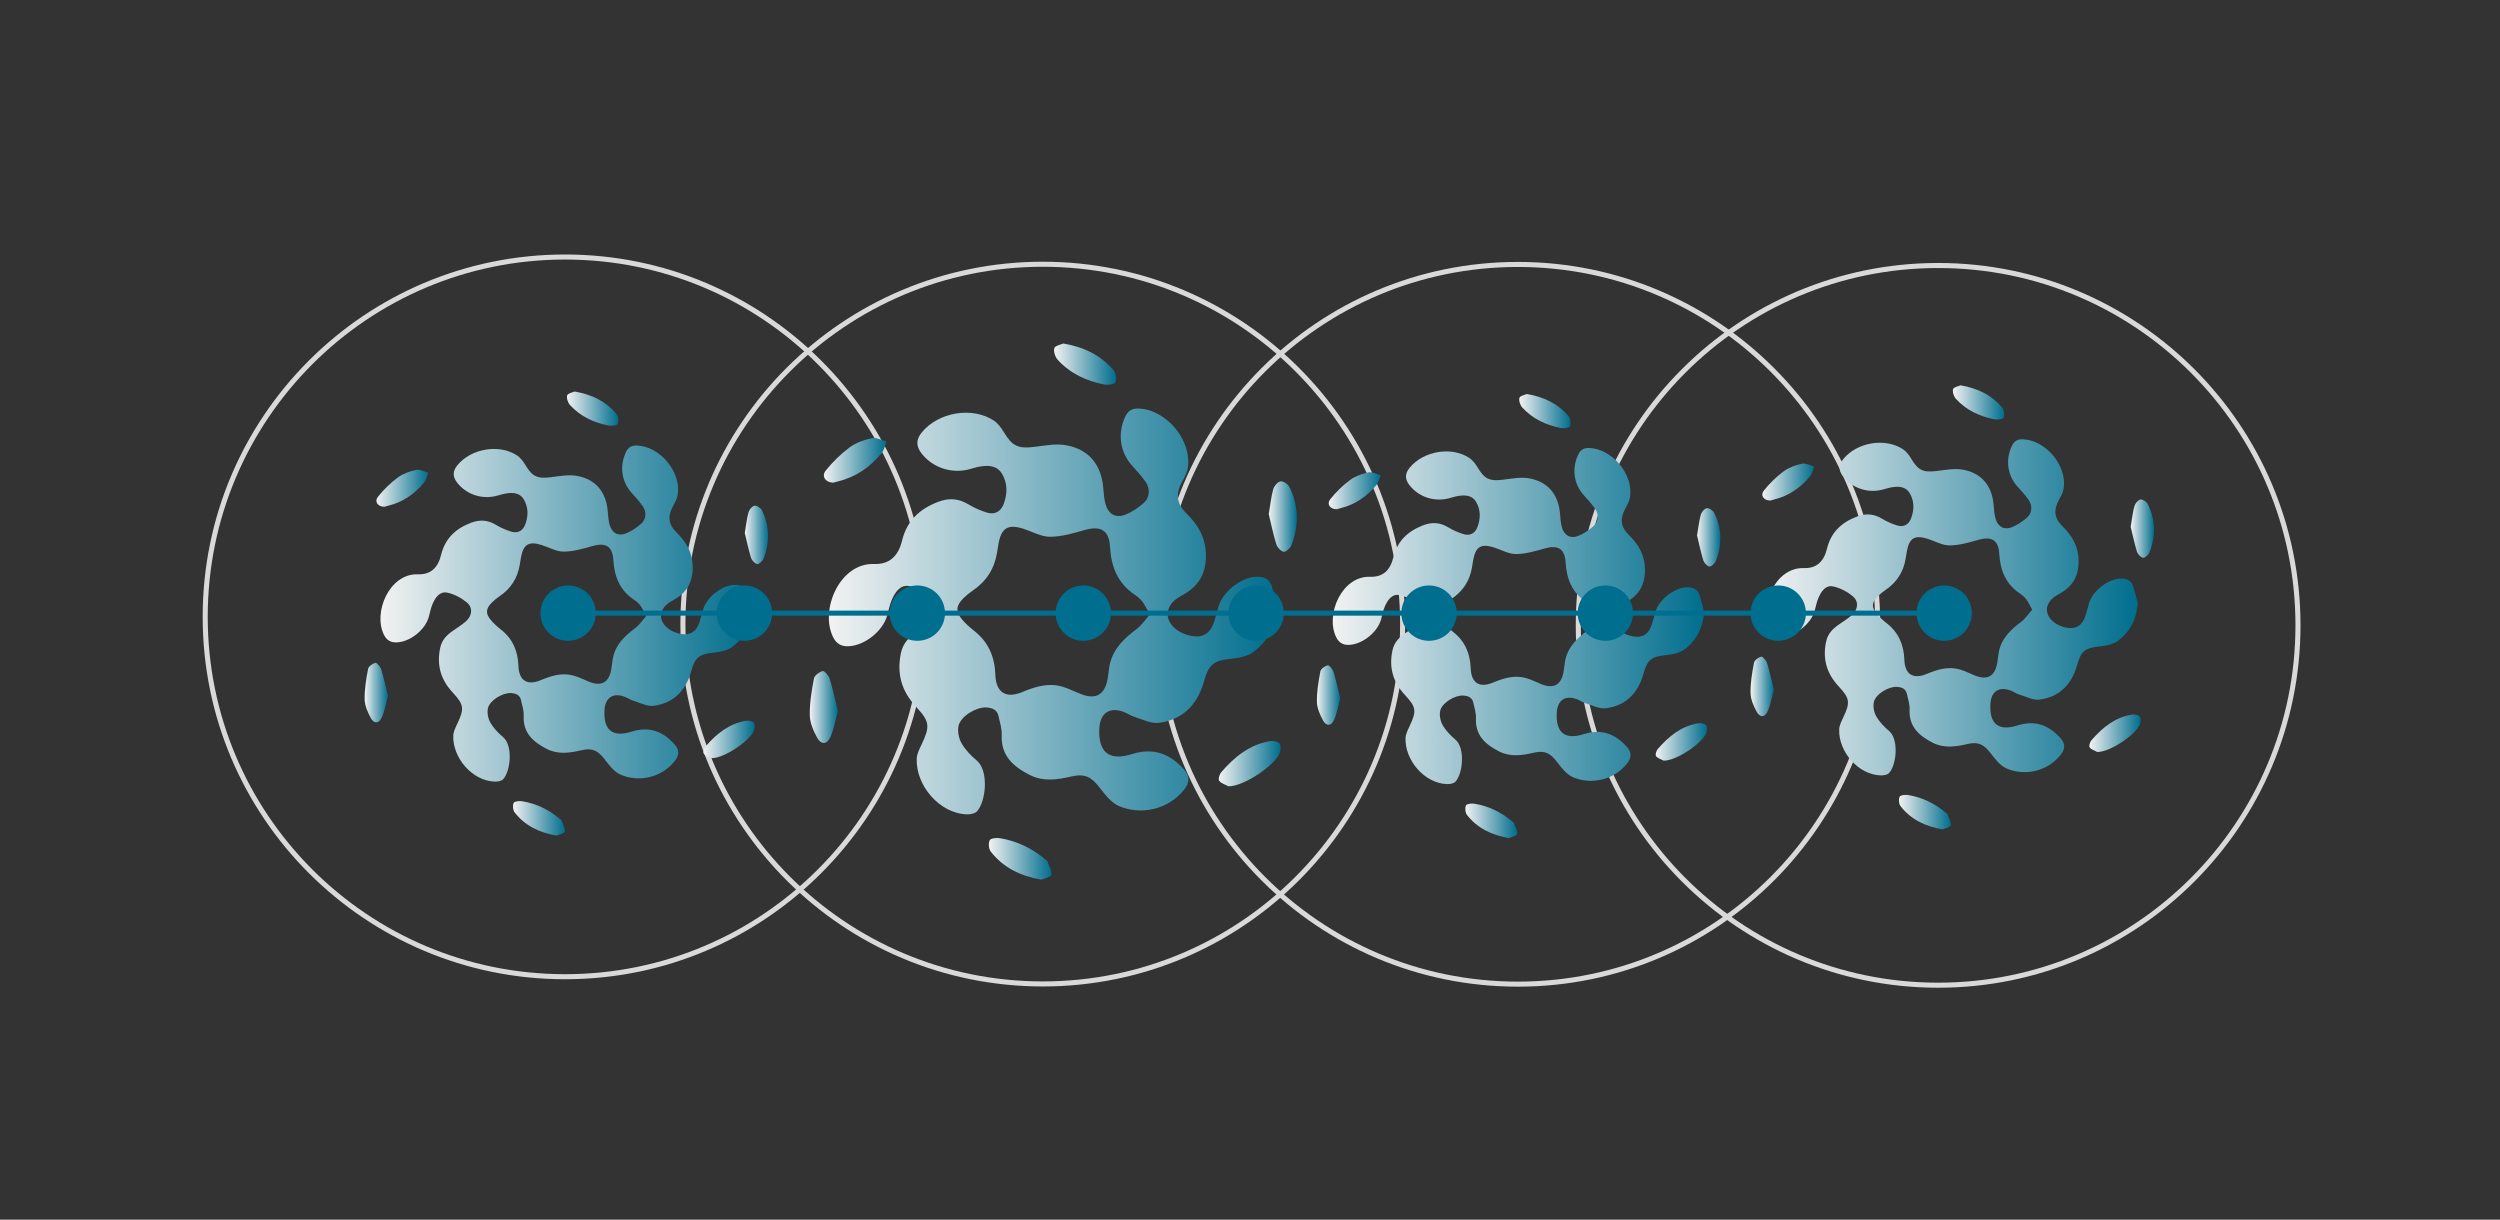 <?xml version="1.0" encoding="UTF-8"?>
<svg id="Layer_1" data-name="Layer 1" xmlns="http://www.w3.org/2000/svg" xmlns:xlink="http://www.w3.org/1999/xlink" viewBox="0 0 495 241.5">
  <rect x="0" y="0" width="495" height="241.5" fill="#333333" stroke="none"/>
  <defs>
    <style>
      .cls-1 {
        stroke: #d9d9d9;
      }

      .cls-1, .cls-2 {
        fill: none;
        stroke-miterlimit: 10;
      }

      .cls-3 {
        fill: url(#linear-gradient);
      }

      .cls-3, .cls-4, .cls-5, .cls-6, .cls-7, .cls-8, .cls-9, .cls-10, .cls-11, .cls-12, .cls-13, .cls-14, .cls-15, .cls-16, .cls-17, .cls-18, .cls-19, .cls-20, .cls-21, .cls-22, .cls-23, .cls-24, .cls-25, .cls-26, .cls-27, .cls-28, .cls-29, .cls-30, .cls-31 {
        stroke-width: 0px;
      }

      .cls-4 {
        fill: url(#linear-gradient-28);
      }

      .cls-5 {
        fill: url(#linear-gradient-25);
      }

      .cls-6 {
        fill: url(#linear-gradient-11);
      }

      .cls-7 {
        fill: url(#linear-gradient-12);
      }

      .cls-8 {
        fill: url(#linear-gradient-13);
      }

      .cls-9 {
        fill: url(#linear-gradient-10);
      }

      .cls-10 {
        fill: url(#linear-gradient-17);
      }

      .cls-11 {
        fill: url(#linear-gradient-16);
      }

      .cls-12 {
        fill: url(#linear-gradient-19);
      }

      .cls-13 {
        fill: url(#linear-gradient-15);
      }

      .cls-14 {
        fill: url(#linear-gradient-23);
      }

      .cls-15 {
        fill: url(#linear-gradient-21);
      }

      .cls-16 {
        fill: url(#linear-gradient-18);
      }

      .cls-17 {
        fill: url(#linear-gradient-14);
      }

      .cls-18 {
        fill: url(#linear-gradient-22);
      }

      .cls-19 {
        fill: url(#linear-gradient-20);
      }

      .cls-20 {
        fill: url(#linear-gradient-27);
      }

      .cls-21 {
        fill: url(#linear-gradient-24);
      }

      .cls-22 {
        fill: url(#linear-gradient-26);
      }

      .cls-2 {
        stroke: #006e8e;
      }

      .cls-23 {
        fill: url(#linear-gradient-4);
      }

      .cls-24 {
        fill: url(#linear-gradient-2);
      }

      .cls-25 {
        fill: url(#linear-gradient-3);
      }

      .cls-26 {
        fill: url(#linear-gradient-8);
      }

      .cls-27 {
        fill: url(#linear-gradient-9);
      }

      .cls-28 {
        fill: url(#linear-gradient-7);
      }

      .cls-29 {
        fill: url(#linear-gradient-5);
      }

      .cls-30 {
        fill: url(#linear-gradient-6);
      }

      .cls-31 {
        fill: #006e8e;
      }
    </style>
    <linearGradient id="linear-gradient" x1="349.76" y1="120.23" x2="423.3" y2="120.23" gradientUnits="userSpaceOnUse">
      <stop offset="0" stop-color="#f2f2f2"/>
      <stop offset="1" stop-color="#006e8e"/>
    </linearGradient>
    <linearGradient id="linear-gradient-2" x1="346.62" y1="135.9" x2="351.23" y2="135.9" xlink:href="#linear-gradient"/>
    <linearGradient id="linear-gradient-3" x1="375.99" y1="160.8" x2="386.27" y2="160.8" xlink:href="#linear-gradient"/>
    <linearGradient id="linear-gradient-4" x1="413.68" y1="145.18" x2="423.84" y2="145.18" xlink:href="#linear-gradient"/>
    <linearGradient id="linear-gradient-5" x1="348.94" y1="95.45" x2="359.22" y2="95.45" xlink:href="#linear-gradient"/>
    <linearGradient id="linear-gradient-6" x1="421.88" y1="104.67" x2="426.49" y2="104.67" xlink:href="#linear-gradient"/>
    <linearGradient id="linear-gradient-7" x1="386.68" y1="79.67" x2="396.84" y2="79.67" xlink:href="#linear-gradient"/>
    <linearGradient id="linear-gradient-8" x1="75.34" y1="121.46" x2="148.89" y2="121.46" xlink:href="#linear-gradient"/>
    <linearGradient id="linear-gradient-9" x1="72.2" y1="137.13" x2="76.82" y2="137.13" xlink:href="#linear-gradient"/>
    <linearGradient id="linear-gradient-10" x1="101.57" y1="162.03" x2="111.85" y2="162.03" xlink:href="#linear-gradient"/>
    <linearGradient id="linear-gradient-11" x1="139.27" y1="146.41" x2="149.42" y2="146.41" xlink:href="#linear-gradient"/>
    <linearGradient id="linear-gradient-12" x1="74.52" y1="96.68" x2="84.8" y2="96.68" xlink:href="#linear-gradient"/>
    <linearGradient id="linear-gradient-13" x1="147.47" y1="105.9" x2="152.08" y2="105.9" xlink:href="#linear-gradient"/>
    <linearGradient id="linear-gradient-14" x1="112.27" y1="80.9" x2="122.42" y2="80.9" xlink:href="#linear-gradient"/>
    <linearGradient id="linear-gradient-15" x1="164.12" y1="121.06" x2="252.92" y2="121.06" xlink:href="#linear-gradient"/>
    <linearGradient id="linear-gradient-16" x1="160.33" y1="139.99" x2="165.9" y2="139.99" xlink:href="#linear-gradient"/>
    <linearGradient id="linear-gradient-17" x1="195.79" y1="170.05" x2="208.21" y2="170.05" xlink:href="#linear-gradient"/>
    <linearGradient id="linear-gradient-18" x1="241.31" y1="151.19" x2="253.57" y2="151.19" xlink:href="#linear-gradient"/>
    <linearGradient id="linear-gradient-19" x1="163.13" y1="91.14" x2="175.54" y2="91.14" xlink:href="#linear-gradient"/>
    <linearGradient id="linear-gradient-20" x1="251.21" y1="102.28" x2="256.78" y2="102.28" xlink:href="#linear-gradient"/>
    <linearGradient id="linear-gradient-21" x1="208.7" y1="72.09" x2="220.97" y2="72.09" xlink:href="#linear-gradient"/>
    <linearGradient id="linear-gradient-22" x1="263.9" y1="121.95" x2="337.44" y2="121.95" xlink:href="#linear-gradient"/>
    <linearGradient id="linear-gradient-23" x1="260.75" y1="137.62" x2="265.37" y2="137.62" xlink:href="#linear-gradient"/>
    <linearGradient id="linear-gradient-24" x1="290.13" y1="162.52" x2="300.4" y2="162.52" xlink:href="#linear-gradient"/>
    <linearGradient id="linear-gradient-25" x1="327.82" y1="146.9" x2="337.98" y2="146.9" xlink:href="#linear-gradient"/>
    <linearGradient id="linear-gradient-26" x1="263.07" y1="97.17" x2="273.35" y2="97.17" xlink:href="#linear-gradient"/>
    <linearGradient id="linear-gradient-27" x1="336.02" y1="106.39" x2="340.63" y2="106.39" xlink:href="#linear-gradient"/>
    <linearGradient id="linear-gradient-28" x1="300.82" y1="81.39" x2="310.98" y2="81.39" xlink:href="#linear-gradient"/>
  </defs>
  <circle class="cls-1" cx="383.75" cy="123.82" r="71.25"/>
  <circle class="cls-1" cx="300.53" cy="123.61" r="71.25"/>
  <g>
    <path class="cls-3" d="M423.3,119.37c-.24,3.16-1.51,5.73-3.97,7.53-.95.7-2.35.96-3.59,1.09-2.9.29-3.7.91-4.49,3.74-1.06,3.79-3.48,6.29-7.43,6.79-1.28.16-2.68-.6-4.01-1-.6-.18-1.13-.58-1.73-.8-2.3-.86-3.85.2-3.98,2.68-.21,3.93,1.59,5.43,5.34,4.24,3.5-1.11,6.25-.08,8.57,2.55.96,1.09.91,2.16-.01,3.29-2.77,3.43-7.26,4.14-10.65,2.7-1.25-.53-2.28-1.82-3.14-2.96-1.36-1.79-2.44-2.42-4.63-1.91-2.34.54-4.65.9-6.9-.25-2.65-1.36-4.73-3.13-4.58-6.53.05-1.04-.3-2.1-.53-3.14-.23-1.04-1.06-1.34-2.01-1.39-1.61-.09-4.16,1.41-4.53,2.98-.21.88.02,2.06.47,2.86.62,1.08,1.54,2.05,2.51,2.86,1.99,1.66,1.53,6.72.03,8.35-.33.36-1.07.49-1.62.48-4.54-.12-8.42-4.77-8.26-9.12.03-.79.45-1.6.8-2.35,1.4-2.97,1.35-3.74-.91-6.17-2.35-2.53-3.2-5.37-2.49-8.8.35-1.69,1.37-2.63,2.64-3.51.85-.59,1.74-1.13,2.5-1.82,1.23-1.12,1.38-2.71.11-3.74-1.09-.89-2.48-1.63-3.85-1.91-1.49-.31-2.35.99-2.9,2.25-.35.8-.51,1.69-.74,2.54-.7,2.56-3.64,4.91-6.27,5.06-1.22.07-2.05-.38-2.61-1.49-2.22-4.44,1.07-12.18,6.71-11.99,2.56.09,3.98-1.31,4.6-3.85.8-3.28,2.91-5.21,5.94-6.36,1.73-.65,3.32-.56,4.93.42.91.56,1.92.99,2.93,1.32,1.32.43,2.36-.08,2.85-1.38.63-1.67.67-3.36-.26-4.96-.65-1.12-1.75-1.37-2.93-1.27-.73.06-1.46.24-2.16.46-2.99.9-6.23-.09-8.12-2.53-.93-1.2-.91-2.29.07-3.47,2.73-3.31,8.28-4.24,11.8-1.91.66.44,1.2,1.17,1.62,1.86,1.4,2.34,2.37,2.78,5.1,2.44,1.68-.21,3.44-.55,5.07-.27,3.75.64,5.82,3.18,6.15,6.94.08.93.13,1.88.38,2.76.47,1.65,1.72,2.33,3.29,1.68,1.06-.44,2.07-1.12,2.94-1.88,1.02-.89,1.12-2.36.33-3.48-.64-.92-1.4-1.77-2.16-2.6-2.07-2.25-2.49-5.38-1.15-8.15.49-1.02,1.22-1.32,2.24-1.27,4.52.21,8.7,5.25,8,9.73-.12.75-.5,1.48-.88,2.16-1.15,2.09-1.04,3.66.66,5.34,1.92,1.9,3.15,3.95,3.18,6.82.03,3.1-1.24,5.13-3.83,6.56-.6.33-1.22.7-1.66,1.2-.39.45-.72,1.09-.78,1.67-.16,1.78,1.59,3.42,3.96,3.83,1.82.32,3.05-.46,3.65-2.34.26-.79.48-1.6.69-2.41.64-2.43,3.62-4.83,6.14-4.97,1.27-.07,2.25.3,2.65,1.59.33,1.06.59,2.15.88,3.23ZM402.38,120.71c-.52-.92-.8-1.54-1.2-2.07-.32-.42-.75-.8-1.19-1.09-2.83-1.87-3.94-4.59-4.13-7.87-.16-2.76-1.53-3.55-4.16-2.79-1.86.54-3.79,1.09-5.69,1.1-1.44,0-2.88-.84-4.32-1.3-2.56-.82-3.66-.16-4.13,2.47-.09.48-.16.97-.24,1.45-.44,2.67-1.79,4.73-4.03,6.24-.53.35-1.02.77-1.47,1.21-1.22,1.19-1.31,2.18-.23,3.47.59.71,1.3,1.34,2.03,1.91,2.33,1.84,3.34,4.27,3.44,7.17.1,2.91,1.72,3.95,4.4,2.84,2.11-.88,4.27-1.56,6.57-.9,1.08.31,2.08.84,3.13,1.25,2.35.9,3.79.09,4.27-2.4.16-.82.2-1.66.37-2.47.57-2.62,2.37-4.3,4.42-5.83.83-.63,1.43-1.57,2.16-2.4Z"/>
    <path class="cls-24" d="M351.23,136.57c-.4,1.42-.63,2.97-1.27,4.34-.55,1.17-1.49,1.17-2.12.05-.62-1.13-1.2-2.45-1.23-3.69-.04-2.01.3-4.05.68-6.04.1-.51.88-1.08,1.45-1.22.27-.07.97.75,1.14,1.27.52,1.66.87,3.38,1.35,5.29Z"/>
    <path class="cls-25" d="M384.62,164.22c-3.5-.62-6.29-1.99-8.32-4.62-.34-.43-.4-1.36-.17-1.85.15-.32,1.11-.43,1.66-.34,2.81.46,5.29,1.66,7.46,3.49.11.09.28.17.33.29.27.75.77,1.53.67,2.24-.05.36-1.16.58-1.64.8Z"/>
    <path class="cls-23" d="M415.26,148.89c-.52-.29-1.21-.47-1.51-.91-.19-.27.06-1.06.36-1.41,2.16-2.49,4.64-4.53,8.02-5.09.5-.08,1.29.07,1.55.41.26.35.18,1.13-.02,1.61-.77,1.91-5.81,5.43-8.39,5.39Z"/>
    <path class="cls-29" d="M350.52,99.11c-1.29.01-2.03-1.03-1.29-1.96,1.14-1.43,2.48-2.75,3.95-3.84,1.03-.76,2.37-1.23,3.64-1.5.73-.15,1.6.35,2.4.56-.26.64-.39,1.38-.8,1.89-1.88,2.29-4.22,3.94-7.14,4.64-.28.07-.56.16-.75.21Z"/>
    <path class="cls-30" d="M421.88,104.27c.28-1.62.4-2.89.75-4.1.15-.52.72-1.19,1.19-1.27.43-.07,1.21.44,1.44.9,1.56,3.15,1.61,6.4.3,9.64-.19.46-.91,1.09-1.25,1.01-.48-.11-1.04-.73-1.2-1.24-.52-1.71-.88-3.47-1.24-4.94Z"/>
    <path class="cls-28" d="M388.19,76.29c3.46.59,6.18,1.96,8.25,4.4.39.45.49,1.41.29,1.99-.1.3-1.2.46-1.78.35-2.95-.57-5.61-1.8-7.67-4.05-.42-.46-.73-1.38-.57-1.93.13-.42,1.09-.58,1.47-.76Z"/>
  </g>
  <circle class="cls-1" cx="206.47" cy="123.57" r="71.25"/>
  <circle class="cls-1" cx="111.88" cy="122.14" r="71.25"/>
  <g>
    <path class="cls-26" d="M148.89,120.6c-.24,3.16-1.51,5.73-3.97,7.53-.95.7-2.35.96-3.59,1.09-2.9.29-3.7.91-4.49,3.74-1.06,3.79-3.48,6.29-7.43,6.79-1.28.16-2.68-.6-4.01-1-.6-.18-1.13-.58-1.73-.8-2.3-.86-3.85.2-3.98,2.68-.21,3.93,1.59,5.43,5.34,4.24,3.5-1.11,6.25-.08,8.57,2.55.96,1.09.91,2.16-.01,3.29-2.77,3.43-7.26,4.14-10.65,2.7-1.25-.53-2.28-1.82-3.14-2.96-1.36-1.79-2.44-2.42-4.63-1.91-2.34.54-4.65.9-6.9-.25-2.65-1.36-4.73-3.13-4.58-6.53.05-1.04-.3-2.1-.53-3.14-.23-1.04-1.06-1.34-2.01-1.39-1.61-.09-4.16,1.41-4.53,2.98-.21.88.02,2.06.47,2.86.62,1.08,1.54,2.05,2.51,2.86,1.99,1.66,1.53,6.72.03,8.35-.33.36-1.07.49-1.62.48-4.54-.12-8.42-4.77-8.26-9.12.03-.79.45-1.6.8-2.35,1.4-2.97,1.35-3.74-.91-6.17-2.35-2.53-3.2-5.37-2.49-8.8.35-1.69,1.37-2.63,2.64-3.51.85-.59,1.74-1.13,2.5-1.82,1.23-1.12,1.38-2.71.11-3.74-1.09-.89-2.48-1.63-3.85-1.91-1.49-.31-2.35.99-2.9,2.25-.35.8-.51,1.69-.74,2.54-.7,2.56-3.64,4.91-6.27,5.06-1.22.07-2.05-.38-2.61-1.49-2.22-4.44,1.07-12.18,6.71-11.99,2.56.09,3.98-1.31,4.6-3.85.8-3.28,2.91-5.21,5.94-6.36,1.73-.65,3.32-.56,4.93.42.91.56,1.92.99,2.93,1.32,1.32.43,2.36-.08,2.85-1.38.63-1.67.67-3.36-.26-4.96-.65-1.12-1.75-1.37-2.93-1.27-.73.06-1.46.24-2.16.46-2.99.9-6.23-.09-8.12-2.53-.93-1.2-.91-2.29.07-3.47,2.73-3.31,8.28-4.24,11.8-1.91.66.44,1.2,1.17,1.62,1.86,1.4,2.34,2.37,2.78,5.1,2.44,1.68-.21,3.44-.55,5.07-.27,3.75.64,5.82,3.18,6.15,6.94.08.93.13,1.88.38,2.76.47,1.65,1.72,2.33,3.29,1.68,1.06-.44,2.07-1.12,2.94-1.88,1.02-.89,1.12-2.36.33-3.48-.64-.92-1.4-1.77-2.16-2.6-2.07-2.25-2.49-5.38-1.15-8.15.49-1.02,1.22-1.32,2.24-1.27,4.52.21,8.7,5.25,8,9.73-.12.75-.5,1.48-.88,2.16-1.15,2.09-1.04,3.66.66,5.34,1.92,1.9,3.15,3.95,3.18,6.82.03,3.1-1.24,5.13-3.83,6.56-.6.33-1.22.7-1.66,1.2-.39.45-.72,1.09-.78,1.67-.16,1.78,1.59,3.42,3.96,3.83,1.82.32,3.05-.46,3.65-2.34.26-.79.48-1.6.69-2.41.64-2.43,3.62-4.83,6.14-4.97,1.27-.07,2.25.3,2.65,1.59.33,1.06.59,2.15.88,3.23ZM127.97,121.94c-.52-.92-.8-1.54-1.2-2.07-.32-.42-.75-.8-1.19-1.09-2.83-1.87-3.94-4.59-4.13-7.87-.16-2.76-1.53-3.55-4.16-2.79-1.86.54-3.79,1.09-5.69,1.1-1.44,0-2.88-.84-4.32-1.3-2.56-.82-3.66-.16-4.13,2.47-.09.48-.16.97-.24,1.45-.44,2.67-1.79,4.73-4.03,6.24-.53.35-1.02.77-1.47,1.21-1.22,1.19-1.31,2.18-.23,3.47.59.71,1.3,1.34,2.03,1.91,2.33,1.84,3.34,4.27,3.44,7.17.1,2.91,1.72,3.95,4.4,2.84,2.11-.88,4.27-1.56,6.57-.9,1.08.31,2.08.84,3.13,1.25,2.35.9,3.79.09,4.27-2.4.16-.82.2-1.66.37-2.47.57-2.62,2.37-4.3,4.42-5.83.83-.63,1.43-1.57,2.16-2.4Z"/>
    <path class="cls-27" d="M76.82,137.8c-.4,1.42-.63,2.97-1.27,4.34-.55,1.17-1.49,1.17-2.12.05-.62-1.13-1.2-2.45-1.23-3.69-.04-2.01.3-4.05.68-6.04.1-.51.88-1.08,1.45-1.22.27-.07.97.75,1.14,1.27.52,1.66.87,3.38,1.35,5.29Z"/>
    <path class="cls-9" d="M110.2,165.45c-3.5-.62-6.29-1.99-8.32-4.62-.34-.43-.4-1.36-.17-1.85.15-.32,1.11-.43,1.66-.34,2.81.46,5.29,1.66,7.46,3.49.11.09.28.17.33.29.27.75.77,1.53.67,2.24-.05.36-1.16.58-1.64.8Z"/>
    <path class="cls-6" d="M140.85,150.12c-.52-.29-1.21-.47-1.51-.91-.19-.27.06-1.06.36-1.41,2.16-2.49,4.64-4.53,8.02-5.09.5-.08,1.29.07,1.55.41.26.35.18,1.13-.02,1.61-.77,1.91-5.81,5.43-8.39,5.39Z"/>
    <path class="cls-7" d="M76.11,100.34c-1.29.01-2.03-1.03-1.29-1.96,1.14-1.43,2.48-2.75,3.95-3.84,1.03-.76,2.37-1.23,3.64-1.5.73-.15,1.6.35,2.4.56-.26.64-.39,1.38-.8,1.89-1.88,2.29-4.22,3.94-7.14,4.64-.28.07-.56.16-.75.21Z"/>
    <path class="cls-8" d="M147.47,105.5c.28-1.62.4-2.89.75-4.1.15-.52.72-1.19,1.19-1.27.43-.07,1.21.44,1.44.9,1.56,3.15,1.61,6.4.3,9.64-.19.46-.91,1.09-1.25,1.01-.48-.11-1.04-.73-1.2-1.24-.52-1.71-.88-3.47-1.24-4.94Z"/>
    <path class="cls-17" d="M113.78,77.52c3.46.59,6.18,1.96,8.25,4.4.39.45.49,1.41.29,1.99-.1.3-1.2.46-1.78.35-2.95-.57-5.61-1.8-7.67-4.05-.42-.46-.73-1.38-.57-1.93.13-.42,1.09-.58,1.47-.76Z"/>
  </g>
  <g>
    <path class="cls-13" d="M252.92,120.03c-.29,3.81-1.82,6.92-4.79,9.09-1.15.85-2.84,1.16-4.33,1.31-3.5.35-4.47,1.1-5.42,4.51-1.28,4.58-4.2,7.59-8.97,8.19-1.54.19-3.24-.72-4.84-1.21-.73-.22-1.37-.7-2.09-.97-2.78-1.03-4.65.24-4.81,3.24-.25,4.75,1.92,6.56,6.45,5.12,4.23-1.34,7.54-.09,10.35,3.08,1.16,1.31,1.09,2.6-.01,3.97-3.34,4.14-8.77,5-12.86,3.26-1.51-.64-2.75-2.2-3.8-3.58-1.64-2.16-2.95-2.92-5.6-2.31-2.83.65-5.62,1.09-8.33-.3-3.21-1.64-5.71-3.77-5.53-7.88.05-1.25-.36-2.54-.64-3.79-.28-1.26-1.28-1.62-2.43-1.68-1.95-.11-5.02,1.7-5.47,3.6-.25,1.07.02,2.48.57,3.45.74,1.31,1.86,2.48,3.03,3.45,2.41,2.01,1.85,8.12.03,10.08-.4.43-1.29.6-1.95.58-5.48-.15-10.17-5.76-9.97-11.01.04-.96.54-1.94.97-2.84,1.69-3.59,1.63-4.51-1.1-7.45-2.84-3.06-3.87-6.48-3-10.63.43-2.04,1.65-3.18,3.18-4.24,1.02-.71,2.1-1.36,3.02-2.19,1.48-1.35,1.66-3.28.14-4.52-1.32-1.07-3-1.97-4.65-2.31-1.81-.37-2.84,1.2-3.5,2.72-.42.97-.61,2.04-.9,3.07-.85,3.09-4.39,5.93-7.57,6.11-1.48.09-2.48-.46-3.15-1.8-2.67-5.36,1.29-14.71,8.1-14.48,3.09.11,4.81-1.58,5.56-4.64.96-3.96,3.51-6.29,7.18-7.68,2.09-.79,4.01-.67,5.95.51,1.1.67,2.32,1.19,3.54,1.6,1.6.52,2.85-.09,3.44-1.66.76-2.01.81-4.06-.32-5.99-.79-1.35-2.12-1.66-3.54-1.54-.88.07-1.76.29-2.6.55-3.61,1.09-7.52-.11-9.8-3.05-1.12-1.45-1.1-2.77.08-4.19,3.29-3.99,9.99-5.12,14.25-2.3.8.53,1.44,1.41,1.95,2.25,1.7,2.83,2.86,3.36,6.16,2.94,2.03-.26,4.15-.66,6.12-.33,4.53.78,7.02,3.84,7.42,8.38.1,1.12.15,2.27.46,3.33.57,1.99,2.08,2.81,3.98,2.03,1.28-.53,2.5-1.35,3.55-2.27,1.23-1.07,1.35-2.85.4-4.2-.78-1.11-1.69-2.14-2.61-3.14-2.5-2.72-3-6.49-1.39-9.84.59-1.23,1.48-1.6,2.7-1.54,5.46.25,10.5,6.33,9.66,11.74-.14.9-.61,1.79-1.06,2.6-1.39,2.52-1.25,4.42.8,6.44,2.32,2.29,3.8,4.77,3.84,8.24.04,3.74-1.5,6.2-4.63,7.92-.72.4-1.47.84-2,1.45-.47.54-.87,1.32-.94,2.02-.2,2.15,1.92,4.13,4.79,4.63,2.19.39,3.68-.55,4.41-2.82.31-.96.58-1.93.83-2.9.77-2.94,4.37-5.84,7.41-6.01,1.53-.09,2.71.36,3.2,1.92.4,1.29.71,2.6,1.06,3.9ZM227.66,121.64c-.63-1.11-.97-1.86-1.45-2.5-.39-.51-.9-.96-1.44-1.32-3.42-2.26-4.76-5.55-4.98-9.51-.19-3.34-1.85-4.28-5.03-3.36-2.24.65-4.57,1.32-6.87,1.33-1.73,0-3.47-1.01-5.21-1.57-3.09-1-4.42-.2-4.98,2.99-.1.58-.2,1.17-.29,1.75-.53,3.22-2.16,5.71-4.87,7.53-.63.43-1.23.93-1.78,1.47-1.47,1.44-1.58,2.63-.28,4.19.71.85,1.57,1.61,2.45,2.3,2.81,2.22,4.03,5.15,4.15,8.66.12,3.52,2.08,4.77,5.31,3.43,2.55-1.06,5.16-1.89,7.94-1.08,1.3.38,2.52,1.02,3.79,1.51,2.84,1.09,4.58.11,5.16-2.9.19-.99.24-2,.45-2.98.69-3.16,2.87-5.19,5.34-7.05,1.01-.76,1.73-1.89,2.61-2.89Z"/>
    <path class="cls-11" d="M165.9,140.8c-.48,1.71-.76,3.59-1.53,5.24-.66,1.41-1.8,1.42-2.55.06-.75-1.36-1.45-2.95-1.48-4.46-.05-2.43.37-4.89.82-7.29.12-.62,1.06-1.31,1.75-1.48.32-.08,1.18.9,1.37,1.54.63,2.01,1.05,4.08,1.63,6.39Z"/>
    <path class="cls-10" d="M206.21,174.18c-4.22-.75-7.59-2.41-10.05-5.58-.4-.52-.48-1.64-.2-2.23.18-.38,1.34-.52,2.01-.41,3.39.55,6.39,2,9.01,4.21.14.11.34.2.39.35.33.9.93,1.85.81,2.7-.06.44-1.41.7-1.98.96Z"/>
    <path class="cls-16" d="M243.22,155.68c-.63-.35-1.46-.57-1.83-1.1-.23-.32.07-1.28.43-1.7,2.6-3.01,5.61-5.47,9.68-6.14.61-.1,1.56.08,1.87.49.32.42.21,1.36-.02,1.95-.93,2.31-7.02,6.56-10.14,6.51Z"/>
    <path class="cls-12" d="M165.04,95.57c-1.55.01-2.45-1.24-1.56-2.37,1.37-1.72,3-3.32,4.76-4.63,1.24-.92,2.86-1.49,4.4-1.81.88-.19,1.93.42,2.9.67-.31.77-.47,1.67-.97,2.28-2.27,2.77-5.09,4.75-8.63,5.6-.34.08-.68.19-.91.25Z"/>
    <path class="cls-19" d="M251.21,101.79c.34-1.96.48-3.5.9-4.95.18-.63.87-1.44,1.44-1.53.52-.09,1.46.54,1.74,1.08,1.88,3.8,1.94,7.73.37,11.64-.22.56-1.1,1.31-1.51,1.22-.58-.13-1.26-.88-1.45-1.5-.63-2.07-1.06-4.19-1.49-5.96Z"/>
    <path class="cls-15" d="M210.53,68.01c4.18.71,7.46,2.36,9.97,5.31.47.55.59,1.71.35,2.4-.12.36-1.45.55-2.15.42-3.56-.69-6.78-2.17-9.26-4.89-.51-.56-.88-1.66-.68-2.32.15-.5,1.31-.7,1.77-.92Z"/>
  </g>
  <g>
    <path class="cls-18" d="M337.44,121.09c-.24,3.16-1.51,5.73-3.97,7.53-.95.7-2.35.96-3.59,1.09-2.9.29-3.7.91-4.49,3.74-1.06,3.79-3.48,6.29-7.43,6.79-1.28.16-2.68-.6-4.01-1-.6-.18-1.13-.58-1.73-.8-2.3-.86-3.85.2-3.98,2.68-.21,3.93,1.59,5.43,5.34,4.24,3.5-1.11,6.25-.08,8.57,2.55.96,1.09.91,2.16-.01,3.29-2.77,3.43-7.26,4.14-10.65,2.7-1.25-.53-2.28-1.82-3.14-2.96-1.36-1.79-2.44-2.42-4.63-1.91-2.34.54-4.65.9-6.9-.25-2.65-1.36-4.73-3.13-4.58-6.53.05-1.04-.3-2.1-.53-3.14-.23-1.04-1.06-1.34-2.01-1.39-1.61-.09-4.16,1.41-4.53,2.98-.21.88.02,2.06.47,2.86.62,1.08,1.54,2.05,2.51,2.86,1.99,1.66,1.53,6.72.03,8.35-.33.36-1.07.49-1.62.48-4.54-.12-8.42-4.77-8.26-9.12.03-.79.45-1.6.8-2.35,1.4-2.97,1.35-3.74-.91-6.17-2.35-2.53-3.2-5.37-2.49-8.8.35-1.69,1.37-2.63,2.64-3.51.85-.59,1.74-1.13,2.5-1.82,1.23-1.12,1.38-2.71.11-3.74-1.09-.89-2.48-1.63-3.85-1.91-1.49-.31-2.35.99-2.9,2.25-.35.8-.51,1.69-.74,2.54-.7,2.56-3.64,4.91-6.27,5.06-1.22.07-2.05-.38-2.61-1.49-2.22-4.44,1.07-12.18,6.71-11.99,2.56.09,3.98-1.31,4.6-3.85.8-3.28,2.91-5.21,5.94-6.36,1.73-.65,3.32-.56,4.93.42.91.56,1.92.99,2.93,1.32,1.32.43,2.36-.08,2.85-1.38.63-1.67.67-3.36-.26-4.96-.65-1.12-1.75-1.37-2.93-1.27-.73.06-1.46.24-2.16.46-2.99.9-6.23-.09-8.12-2.53-.93-1.2-.91-2.29.07-3.47,2.73-3.31,8.28-4.24,11.8-1.91.66.44,1.2,1.17,1.62,1.86,1.4,2.34,2.37,2.78,5.1,2.44,1.68-.21,3.44-.55,5.07-.27,3.75.64,5.82,3.18,6.15,6.94.08.93.13,1.88.38,2.76.47,1.65,1.72,2.33,3.29,1.68,1.06-.44,2.07-1.12,2.94-1.88,1.02-.89,1.12-2.36.33-3.48-.64-.92-1.4-1.77-2.16-2.6-2.07-2.25-2.49-5.38-1.15-8.15.49-1.02,1.22-1.32,2.24-1.27,4.52.21,8.7,5.25,8,9.73-.12.75-.5,1.48-.88,2.16-1.15,2.09-1.04,3.66.66,5.34,1.92,1.9,3.15,3.95,3.18,6.82.03,3.1-1.24,5.13-3.83,6.56-.6.33-1.22.7-1.66,1.2-.39.45-.72,1.09-.78,1.67-.16,1.78,1.59,3.42,3.96,3.83,1.82.32,3.05-.46,3.65-2.34.26-.79.48-1.6.69-2.41.64-2.43,3.62-4.83,6.14-4.97,1.27-.07,2.25.3,2.65,1.59.33,1.06.59,2.15.88,3.23ZM316.52,122.42c-.52-.92-.8-1.54-1.2-2.07-.32-.42-.75-.8-1.19-1.09-2.83-1.87-3.94-4.59-4.13-7.87-.16-2.76-1.53-3.55-4.16-2.79-1.86.54-3.79,1.09-5.69,1.1-1.44,0-2.88-.84-4.32-1.3-2.56-.82-3.66-.16-4.13,2.47-.09.48-.16.97-.24,1.45-.44,2.67-1.79,4.73-4.03,6.24-.53.35-1.02.77-1.47,1.21-1.22,1.19-1.31,2.18-.23,3.47.59.71,1.3,1.34,2.03,1.91,2.33,1.84,3.34,4.27,3.44,7.17.1,2.91,1.72,3.95,4.4,2.84,2.11-.88,4.27-1.56,6.57-.9,1.08.31,2.08.84,3.13,1.25,2.35.9,3.79.09,4.27-2.4.16-.82.2-1.66.37-2.47.57-2.62,2.37-4.3,4.42-5.83.83-.63,1.43-1.57,2.16-2.4Z"/>
    <path class="cls-14" d="M265.37,138.29c-.4,1.42-.63,2.97-1.27,4.34-.55,1.17-1.49,1.17-2.12.05-.62-1.13-1.2-2.45-1.23-3.69-.04-2.01.3-4.05.68-6.04.1-.51.88-1.08,1.45-1.22.27-.07.97.75,1.14,1.27.52,1.66.87,3.38,1.35,5.29Z"/>
    <path class="cls-21" d="M298.76,165.94c-3.5-.62-6.29-1.99-8.32-4.62-.34-.43-.4-1.36-.17-1.85.15-.32,1.11-.43,1.66-.34,2.81.46,5.29,1.66,7.46,3.49.11.09.28.17.33.29.27.75.77,1.53.67,2.24-.05.36-1.16.58-1.64.8Z"/>
    <path class="cls-5" d="M329.4,150.61c-.52-.29-1.21-.47-1.51-.91-.19-.27.06-1.06.36-1.41,2.16-2.49,4.64-4.53,8.02-5.09.5-.08,1.29.07,1.55.41.26.35.18,1.13-.02,1.61-.77,1.91-5.81,5.43-8.39,5.39Z"/>
    <path class="cls-22" d="M264.66,100.83c-1.29.01-2.03-1.03-1.29-1.96,1.14-1.43,2.48-2.75,3.95-3.84,1.03-.76,2.37-1.23,3.64-1.5.73-.15,1.6.35,2.4.56-.26.64-.39,1.38-.8,1.89-1.88,2.29-4.22,3.94-7.14,4.64-.28.07-.56.16-.75.21Z"/>
    <path class="cls-20" d="M336.02,105.99c.28-1.62.4-2.89.75-4.1.15-.52.72-1.19,1.19-1.27.43-.07,1.21.44,1.44.9,1.56,3.15,1.61,6.4.3,9.64-.19.46-.91,1.09-1.25,1.01-.48-.11-1.04-.73-1.2-1.24-.52-1.71-.88-3.47-1.24-4.94Z"/>
    <path class="cls-4" d="M302.33,78.01c3.46.59,6.18,1.96,8.25,4.4.39.45.49,1.41.29,1.99-.1.3-1.2.46-1.78.35-2.95-.57-5.61-1.8-7.67-4.05-.42-.46-.73-1.38-.57-1.93.13-.42,1.09-.58,1.47-.76Z"/>
  </g>
  <circle class="cls-31" cx="112.49" cy="121.4" r="5.48"/>
  <circle class="cls-31" cx="147.4" cy="121.4" r="5.48"/>
  <circle class="cls-31" cx="181.63" cy="121.4" r="5.48"/>
  <circle class="cls-31" cx="214.49" cy="121.4" r="5.48"/>
  <circle class="cls-31" cx="248.72" cy="121.4" r="5.48"/>
  <circle class="cls-31" cx="282.95" cy="121.4" r="5.48"/>
  <circle class="cls-31" cx="317.86" cy="121.4" r="5.48"/>
  <circle class="cls-31" cx="352.09" cy="121.4" r="5.48"/>
  <circle class="cls-31" cx="384.95" cy="121.4" r="5.48"/>
  <line class="cls-2" x1="112.49" y1="121.4" x2="383.93" y2="121.4"/>
</svg>